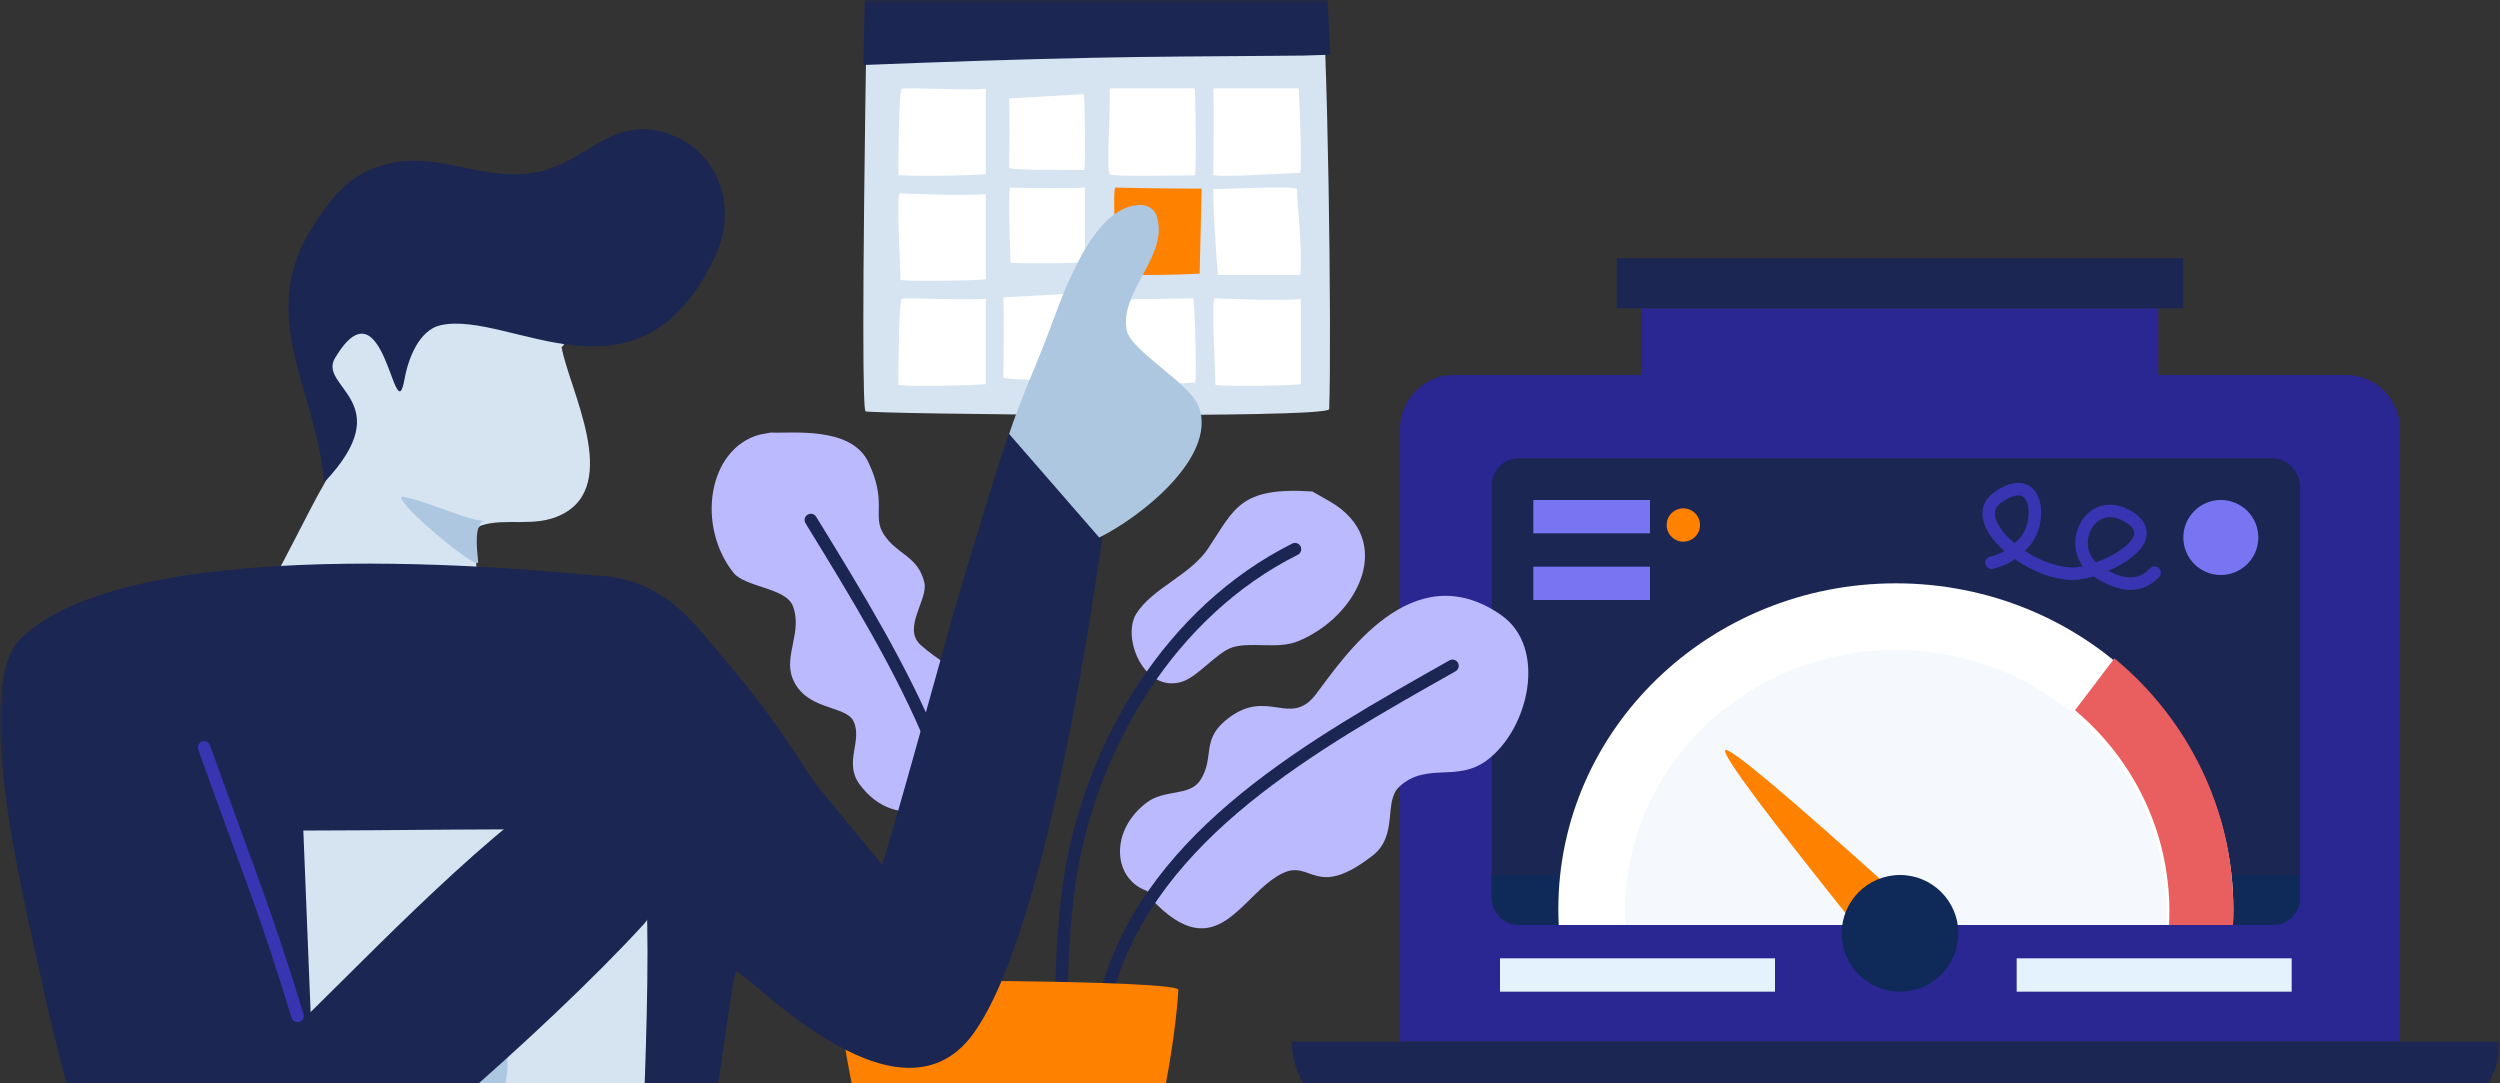 <?xml version="1.0" encoding="UTF-8"?>
<svg width="300px" height="130px" viewBox="0 0 300 130" version="1.1" xmlns="http://www.w3.org/2000/svg" xmlns:xlink="http://www.w3.org/1999/xlink">
    <rect x="0" y="0" width="300" height="130" fill="#333333" stroke="none"/>
    <!-- Generator: Sketch 61 (89581) - https://sketch.com -->
    <title>case2 copy 2</title>
    <desc>Created with Sketch.</desc>
    <defs>
        <rect id="path-1" x="0" y="0" width="300" height="133"></rect>
        <path d="M72.5,39 C94.868,39 113,56.506 113,78.102 C113,78.738 112.984,79.371 112.953,80 L32.047,80 C32.016,79.371 32,78.738 32,78.102 C32,56.506 50.132,39 72.5,39 Z" id="path-3"></path>
    </defs>
    <g id="case2-copy-2" stroke="none" stroke-width="1" fill="none" fill-rule="evenodd">
        <g id="Group-14">
            <rect id="Rectangle" x="0" y="0" width="300" height="130"></rect>
        </g>
        <g id="3-copy-6">
            <mask id="mask-2" fill="white">
                <use xlink:href="#path-1"></use>
            </mask>
            <g id="Mask"></g>
            <g id="Group-17" mask="url(#mask-2)">
                <g transform="translate(155, 31)">
                    <path d="M19.48,14 L126.52,14 C130.099,14 133,16.901 133,20.48 L133,94 L133,94 L13,94 L13,20.48 C13,16.901 15.901,14 19.48,14 Z" id="Rectangle-Copy" stroke="none" fill="#2A2793" fill-rule="nonzero"></path>
                    <rect id="Rectangle-Copy-3" stroke="none" fill="#2A2793" fill-rule="nonzero" x="42" y="6" width="62" height="8"></rect>
                    <rect id="Rectangle-Copy-8" stroke="none" fill="#1B2653" fill-rule="nonzero" x="39" y="0" width="68" height="6"></rect>
                    <rect id="Rectangle-16-Copy-4" stroke="none" fill="#1B2653" fill-rule="evenodd" x="24" y="24" width="97" height="56" rx="3.24"></rect>
                    <path d="M24,74 L121,74 L121,76.76 C121,78.549 119.549,80 117.76,80 L27.24,80 C25.451,80 24,78.549 24,76.76 L24,74 L24,74 Z" id="Rectangle-Copy-12" stroke="none" fill="#0F2959" fill-rule="nonzero"></path>
                    <mask id="mask-4" fill="white">
                        <use xlink:href="#path-3"></use>
                    </mask>
                    <use id="Combined-Shape-Copy-2" stroke="none" fill="#FFFFFF" fill-rule="evenodd" xlink:href="#path-3"></use>
                    <path d="M72.5,47 C90.449,47 105,61.05 105,78.382 C105,78.925 104.986,79.464 104.958,80 L40.042,80 C40.014,79.464 40,78.925 40,78.382 C40,61.05 54.551,47 72.5,47 Z" id="Combined-Shape-Copy-2" stroke="none" fill="#F5F9FD" fill-rule="evenodd"></path>
                    <path d="M68.396,80.989 C69.601,82.259 71.642,82.344 72.955,81.18 C74.268,80.015 74.356,78.043 73.151,76.773 C59.521,64.469 52.48,58.553 52.026,59.026 C51.572,59.499 57.029,66.821 68.396,80.989 Z" id="Path-4" stroke="none" fill="#FF8100" fill-rule="nonzero"></path>
                    <rect id="Rectangle-Copy-13" stroke="none" fill="#E4F2FE" fill-rule="nonzero" x="25" y="84" width="33" height="4"></rect>
                    <rect id="Rectangle-Copy-14" stroke="none" fill="#E4F2FE" fill-rule="nonzero" x="87" y="84" width="33" height="4"></rect>
                    <circle id="Oval-Copy-34" stroke="none" fill="#0F2959" fill-rule="evenodd" cx="73" cy="81" r="7"></circle>
                    <path d="M108.274,48 L113.001,54.229 C106.074,60.029 101.676,68.692 101.676,78.37 C101.676,78.734 101.682,79.097 101.695,79.458 L101.718,79.999 L94.047,80 C94.017,79.37 94.001,78.736 94.001,78.098 C94.001,66.002 99.552,55.186 108.274,48 Z" id="Combined-Shape" stroke="none" fill="#E95F5F" fill-rule="evenodd" transform="translate(103.501, 64) scale(-1, 1) translate(-103.501, -64) "></path>
                    <path d="M0,94 L145,94 C145,94 145,94 145,94 C144.908,99.549 140.384,104 134.834,104 L10.166,104 C4.616,104 0.092,99.549 0,94 C0,94 0,94 0,94 Z" id="Path" stroke="none" fill="#1B2653" fill-rule="evenodd"></path>
                    <circle id="Oval-Copy-36" stroke="none" fill="#7975F2" fill-rule="evenodd" cx="111.5" cy="33.5" r="4.5"></circle>
                    <circle id="Oval-Copy-37" stroke="none" fill="#FF8100" fill-rule="evenodd" cx="47" cy="32" r="2"></circle>
                    <rect id="Rectangle-Copy-9" stroke="none" fill="#7975F2" fill-rule="nonzero" x="29" y="29" width="14" height="4"></rect>
                    <rect id="Rectangle-Copy-10" stroke="none" fill="#7975F2" fill-rule="nonzero" x="29" y="37" width="14" height="4"></rect>
                    <path d="M84.96,38.921 C86.608,38.04 87.214,37.092 87.998,35.803 C89.805,32.835 87.507,26.422 83.606,31.226 C80.662,34.852 89.484,39.066 94.754,37.677 C97.644,36.915 104.728,30.978 99.48,29.36 C94.168,27.723 92.828,35.088 97.456,36.638 C100.761,37.745 102.998,37.204 104.168,35.015" id="Stroke-232-Copy-2" stroke="#3935B2" stroke-width="1.5" fill="none" stroke-linecap="round" stroke-linejoin="round" transform="translate(93.593, 34.023) rotate(-345) translate(-93.593, -34.023) "></path>
                </g>
            </g>
            <g mask="url(#mask-2)">
                <g transform="translate(0, -4)">
                    <path d="M137.655,110.913 C133.489,109.479 133.144,103.613 137.655,100.271 C139.772,98.703 142.777,99.571 144.03,97.635 C145.858,94.815 143.976,92.712 147.506,90.103 C152.223,86.616 154.861,91.322 157.916,87.301 C161.26,82.9 169.46,70.39 180.118,77.793 C185.741,81.698 183.451,91.514 178.419,95.242 C174.774,97.942 171.195,95.369 167.901,98.42 C165.995,100.186 167.83,104.241 164.723,106.661 C157.867,112.001 157.397,107.176 153.988,108.754 C148.963,111.081 146.15,120.385 138.173,111.894 L137.655,110.913 Z" id="Fill-3" stroke="none" fill="#BCBAFF" fill-rule="evenodd"></path>
                    <path d="M157.483,62.978 C148.712,62.4 148.154,65.069 144.954,69.843 C142.828,73.016 138.245,74.611 136.352,77.651 C134.56,80.53 137.321,87.256 141.869,85.795 C143.762,85.187 146.043,82.277 147.874,81.689 C150.103,80.973 153.355,81.944 155.764,80.949 C163.112,77.914 167.508,68.76 159.605,64.189 L157.483,62.978 Z" id="Fill-4" stroke="none" fill="#BCBAFF" fill-rule="evenodd"></path>
                    <path d="M133,122.4 C138.537,103.974 157.438,93.425 174.3,83.9" id="Stroke-5" stroke="#1B2653" stroke-width="1.5" fill="none" stroke-linecap="round" stroke-linejoin="round"></path>
                    <path d="M155.4,69.9 C140.373,77.439 131.165,93.282 128.519,108.662 C127.895,112.286 127.4,118.414 127.4,123.1" id="Stroke-6" stroke="#1B2653" stroke-width="1.5" fill="none" stroke-linecap="round" stroke-linejoin="round"></path>
                    <path d="M108.423,153.9 C104.314,147.142 99.386,123.108 101.179,122.043 C102.185,121.445 141.4,121.591 141.4,122.778 C141.4,123.829 140.007,141.736 133.461,153.655 L108.423,153.9 Z" id="Fill-9" stroke="none" fill="#FF8100" fill-rule="evenodd"></path>
                    <path d="M91.129,56.159 C84.955,57.883 83.548,67.059 88.002,72.714 C89.39,74.476 94.274,74.517 95.133,76.696 C96.34,79.763 94.031,82.662 95.102,85.382 C96.641,89.291 101.465,88.603 102.408,90.52 C103.567,92.873 101.198,95.477 103.158,98.131 C107.64,104.2 115.151,100.983 118.521,95.277 C122.828,87.987 114.225,84.824 110.465,81.386 C108.24,79.351 111.418,75.907 110.921,73.89 C110.131,70.678 107.685,70.61 106.064,68.141 C104.604,65.916 106.539,64.297 104.174,59.41 C102.07,55.061 94.743,56.057 92.55,55.9 L91.129,56.159 Z" id="Fill-10" stroke="none" fill="#BCBAFF" fill-rule="evenodd"></path>
                    <path d="M97.3,66.4 C108.46,84.556 119.12,102.258 115.47,119.6" id="Stroke-11" stroke="#1B2653" stroke-width="1.5" fill="none" stroke-linecap="round" stroke-linejoin="round"></path>
                    <path d="M104.043,3.307 C103.39,43.515 103.58,52.758 103.849,53.356 C103.991,53.674 159.456,54.289 159.502,53.094 C159.819,44.731 159.341,7.078 158.435,0.6 L104.043,3.307 Z" id="Fill-12" stroke="none" fill="#D6E4F2" fill-rule="evenodd"></path>
                    <path d="M158.957,0.6 C159.386,3.909 159.47,7.246 159.6,10.571 C155.716,10.693 157.265,10.665 152.686,10.701 C145.611,10.757 138.538,10.783 131.463,10.926 C122.171,11.113 112.885,11.436 103.6,11.8 C103.758,5.065 103.695,8.017 103.797,2.945 L158.957,0.6 Z" id="Fill-13" stroke="none" fill="#1B2653" fill-rule="evenodd"></path>
                    <path d="M133.165,14.6 C133.264,17.621 132.749,24.212 133.165,24.9 C133.391,25.274 142.708,24.999 143.366,25.049 C143.595,25.067 143.487,16.468 143.366,14.6 L133.165,14.6 Z" id="Fill-14" stroke="none" fill="#FFFFFF" fill-rule="evenodd"></path>
                    <g id="Group-2" stroke="none" stroke-width="1" fill="none" fill-rule="evenodd" transform="translate(30.8, 19.5)">
                        <path d="M36.591,26.163 C37.488,31.197 43.789,42.691 36.591,46.255 C33.335,47.867 29.896,46.586 26.959,47.556 C25.189,48.14 27.427,55.303 25.791,56.518 C22.035,59.308 15.075,58.642 10.759,58.108 C9.179,57.912 -1.226,59.288 0.12,57.275 C2.361,53.924 6.514,45.205 8.005,42.744 C10.5,38.626 6.036,31.182 8.424,26.452 C13.48,16.436 31.544,16.621 36.883,25.874 L36.591,26.163 Z" id="Fill-16" fill="#D6E4F2"></path>
                        <path d="M8.034,41.844 C7.077,31.373 0.037,22.412 6.575,11.952 C8.405,9.024 10.321,6.369 13.435,4.946 C20.443,1.742 26.229,6.31 33.138,5.257 C39.552,4.28 42.691,-2.151 49.923,0.742 C55.629,3.025 57.678,9.576 55.032,15.221 C45.944,34.61 30.514,21.724 22.109,23.517 C19.512,24.071 18.192,27.481 17.736,30.026 C16.547,36.666 15.342,17.547 9.409,27.449 C7.279,31.004 17.208,32.682 8.18,42.311 L8.034,41.844 Z" id="Fill-18" fill="#1B2653"></path>
                        <path d="M17.447,44.087 C19.59,44.487 21.613,45.353 23.665,46.056 C24.867,46.476 26.071,46.915 27.352,47.013 L27.169,47.056 C27.073,47.116 26.944,47.144 26.881,47.236 C26.104,48.378 26.505,50.734 26.578,51.98 L26.462,52.07 C25.741,52.302 17.012,45.14 17.363,44.122 L17.447,44.087 Z" id="Fill-39" fill="#AEC7E0"></path>
                    </g>
                    <path d="M71.477,73.062 C69.775,72.989 16.559,66.845 2.492,80.628 C-3.846,86.838 3.711,115.287 5.342,123.277 C6.252,127.736 11.298,147.264 12.338,148.41 C13.043,149.187 23.622,148.973 27.825,148.973 C43.892,148.973 58.282,146.379 74.262,146.379 C75.928,146.379 81.864,146.8 83.071,145.617 C85.623,143.117 87.388,123.277 88.301,120.654 C88.687,119.546 107.484,140.758 116.754,128.1 C126.024,115.442 131.843,70.961 132.3,68.442 C127.251,63.268 123.012,55.9 121.186,55.9 C120.883,55.9 115.088,75.184 114.422,77.581 C112.881,83.128 105.83,108.578 105.83,107.714 C105.83,107.714 98.028,98.384 97.379,97.365 C91.399,87.991 88.237,84.717 84.861,80.633 C81.587,76.673 78.003,73.342 71.477,73.062 Z" id="Fill-19" stroke="none" fill="#1B2653" fill-rule="evenodd"></path>
                    <path d="M37.912,141.369 C38.228,143.069 38.399,150.074 39.518,150.125 C46.758,150.458 76.912,150.585 76.894,149.943 C76.703,143.319 79.212,107.345 76.229,103.527 C59.868,103.419 46.627,103.667 36.4,103.667 L37.912,141.369 Z" id="Fill-32" stroke="none" fill="#D6E4F2" fill-rule="evenodd"></path>
                    <path d="M54.764,125.9 C46.322,125.952 49.446,142.939 56.741,139.42 C61.796,136.982 62.811,127.067 56.589,125.9 L54.764,125.9 Z" id="Fill-36" stroke="none" fill="#AEC7E0" fill-rule="evenodd"></path>
                    <path d="M17.065,90.9 C18.802,90.924 20.833,90.886 21.866,92.485 L22.381,93.828 C23.838,97.995 28.736,128.729 30.454,129.736 C32.233,130.779 37.826,124.884 39.043,123.696 C44.882,117.992 64.015,98.211 70.992,96.848 C74.91,96.083 78.688,98.813 80.783,101.882 C83.807,106.313 80.021,111.444 77.347,114.802 C65.538,127.746 40.955,149 37.495,149 C21.126,149 14.987,148.482 14.956,148.417 C12.428,143.046 8.928,128.001 8.027,123.598 C6.011,113.62 3.06,103.657 2.8,93.428 C6.6,92.853 10.285,91.721 14.095,91.19 C15.08,91.053 16.075,90.997 17.065,90.9 Z" id="Fill-37" stroke="none" fill="#1B2653" fill-rule="evenodd"></path>
                    <path d="M133,39.95 C133.236,42.871 133.069,49.375 133.035,50.155 C133.016,50.591 142.719,49.903 143.397,49.922 C143.633,49.928 143.418,41.604 143.212,39.8 L133,39.95 Z" id="Fill-64" stroke="none" fill="#FFFFFF" fill-rule="evenodd"></path>
                    <path d="M24.5,93.7 C30.095,109.353 31.791,113.083 35.7,125.9" id="Stroke-68" stroke="#3935B2" stroke-width="1.5" fill="none" stroke-linecap="round" stroke-linejoin="round"></path>
                    <path d="M120.406,39.693 C120.512,42.655 120.401,48.284 120.4,49.271 C120.399,49.713 130.078,49.55 130.764,49.6 C131.001,49.617 130.882,40.932 130.755,39.1 L120.406,39.693 Z" id="Fill-72" stroke="none" fill="#FFFFFF" fill-rule="evenodd"></path>
                    <path d="M118.3,39.863 C115.291,40.065 108.934,39.649 108.231,39.863 C107.801,39.994 107.829,49.461 107.8,50.164 C107.79,50.409 116.441,50.284 118.3,50.095 L118.3,39.863 Z" id="Fill-73" stroke="none" fill="#FFFFFF" fill-rule="evenodd"></path>
                    <path d="M145.6,14.6 C145.712,17.562 145.6,24.219 145.6,24.95 C145.6,25.391 155.283,24.714 155.998,24.764 C156.248,24.782 155.977,16.432 155.843,14.6 L145.6,14.6 Z" id="Fill-88" stroke="none" fill="#FFFFFF" fill-rule="evenodd"></path>
                    <path d="M121.106,15.814 C121.197,18.381 121.101,23.259 121.1,24.115 C121.1,24.498 129.488,24.357 130.081,24.4 C130.288,24.415 130.184,16.888 130.074,15.3 L121.106,15.814 Z" id="Fill-89" stroke="none" fill="#FFFFFF" fill-rule="evenodd"></path>
                    <path d="M118.3,14.663 C115.29,14.865 108.933,14.449 108.231,14.663 C107.801,14.794 107.829,24.261 107.8,24.964 C107.789,25.209 116.441,25.084 118.3,24.895 L118.3,14.663 Z" id="Fill-90" stroke="none" fill="#FFFFFF" fill-rule="evenodd"></path>
                    <path d="M118.3,27.309 C115.34,27.504 108.761,27.245 107.972,27.2 C107.53,27.175 108.083,36.883 108.054,37.561 C108.044,37.796 116.471,37.7 118.3,37.518 L118.3,27.309 Z" id="Fill-91" stroke="none" fill="#FFFFFF" fill-rule="evenodd"></path>
                    <path d="M130.2,26.5 C127.723,26.659 121.92,26.539 121.26,26.503 C120.89,26.482 121.281,34.922 121.257,35.473 C121.248,35.665 128.666,35.619 130.197,35.47 L130.2,26.5 Z" id="Fill-92" stroke="none" fill="#FFFFFF" fill-rule="evenodd"></path>
                    <path d="M156.034,37 C156.31,33.481 155.635,28.556 155.635,26.685 C155.635,26.256 146.34,26.711 145.659,26.685 C145.422,26.676 145.96,35.226 146.147,36.999 L156.034,37 Z" id="Fill-93" stroke="none" fill="#FFFFFF" fill-rule="evenodd"></path>
                    <path d="M144.2,26.636 C140,26.636 134.651,26.545 133.864,26.5 C133.424,26.475 134.011,36.183 133.982,36.861 C133.972,37.096 142.137,37 143.96,36.818 L144.2,26.636 Z" id="Fill-94" stroke="none" fill="#FF8100" fill-rule="evenodd"></path>
                    <path d="M121.1,56.077 C122.328,52.267 124.23,48.095 125.666,44.344 C127.287,40.111 130.943,28.6 136.847,28.6 C137.709,28.6 138.497,29.04 138.787,29.893 C140.39,34.603 134.26,38.976 135.216,43.659 C135.719,46.123 142.878,50.026 143.881,52.849 C146.044,58.942 136.683,66.16 131.905,68.5 L121.1,56.077 Z" id="Fill-95" stroke="none" fill="#AEC7E0" fill-rule="evenodd"></path>
                    <path d="M156.1,39.909 C153.14,40.104 146.561,39.845 145.772,39.8 C145.33,39.775 145.883,49.483 145.854,50.161 C145.844,50.396 154.271,50.3 156.1,50.118 L156.1,39.909 Z" id="Fill-96" stroke="none" fill="#FFFFFF" fill-rule="evenodd"></path>
                </g>
            </g>
        </g>
    </g>
</svg>